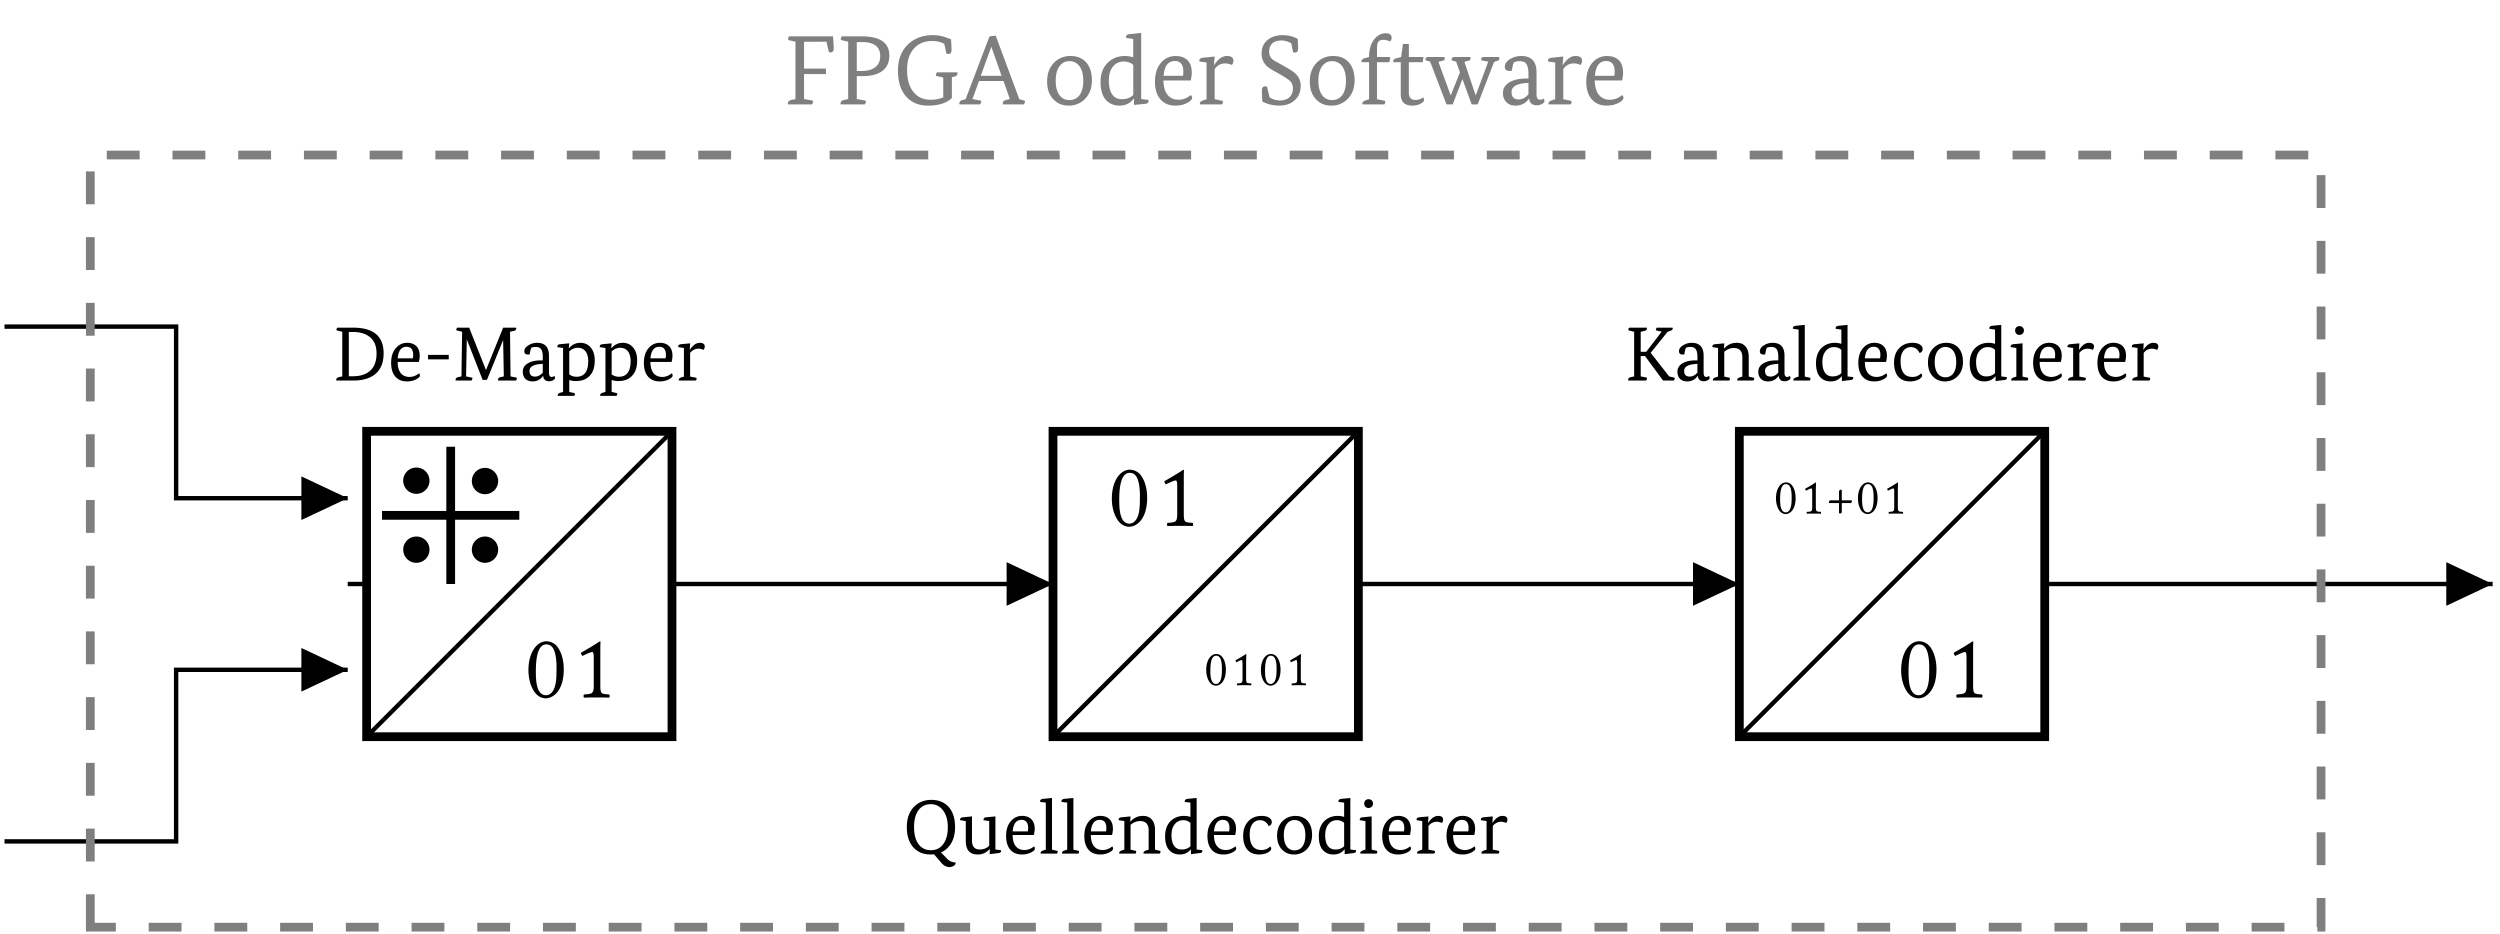 <svg xmlns="http://www.w3.org/2000/svg" xmlns:xlink="http://www.w3.org/1999/xlink" width="226.732" height="84.742"><defs><path id="d" d="M1.844-4.797q2.766 0 2.765 2.328-.001 1.237-.734 1.86Q3.17 0 1.844 0H.328a.1.1 0 0 1-.016-.062q0-.187.25-.25L.86-.375v-4.047l-.437-.11q-.094-.011-.094-.077-.002-.06.078-.188ZM1.828-.39q1.015 0 1.578-.515.563-.527.563-1.547 0-.967-.563-1.453-.563-.499-1.578-.5h-.375v4.015Zm0 0"/><path id="e" d="M.906-1.687q0 .657.282 1.015.281.345.796.344.45 0 .86-.328.06.048.078.203-.001.158-.313.328a1.76 1.76 0 0 1-.859.203C1.32.078.984-.05.734-.312Q.314-.747.313-1.61c0-.57.148-1.024.453-1.36q.403-.451 1-.453.544 0 .859.328.281.316.281.844 0 .234-.078.563Zm.797-1.375Q1-3.06.906-2.016h1.375q.03-.139.031-.296 0-.75-.609-.75m0 0"/><path id="f" d="M2.297-1.922H.422v-.406h1.875Zm0 0"/><path id="g" d="m4.672-.375-.063-3.297-1.468 3.61H2.75L1.328-3.703h-.016L1.25-.375l.469.094c.07.011.11.039.11.078Q1.827-.17 1.75 0H.313a.1.1 0 0 1-.016-.062q0-.187.234-.25l.297-.063.063-4.047-.438-.11Q.36-4.542.36-4.608q-.002-.06.079-.188H1.53L3.047-.969h.015L4.61-4.797h1.172c.008.024.016.043.016.063q0 .188-.234.234l-.329.078.047 4.047.485.094q.093.018.093.078 0 .034-.078.203H4.156a.1.1 0 0 1-.015-.062q0-.187.234-.25Zm0 0"/><path id="h" d="M2.078-2.156q0-.468-.14-.672-.143-.218-.485-.219c-.148 0-.281.024-.406.063q-.096.188-.156.609a1 1 0 0 1-.141.016q-.344 0-.344-.297c0-.207.117-.383.36-.531q.357-.235.797-.235 1.078 0 1.078 1.172v1.531q0 .392.234.39a.34.34 0 0 0 .25-.093q.062.096.063.203 0 .082-.126.157a.65.65 0 0 1-.406.125Q2.17.064 2.11-.422h-.015c-.219.336-.54.5-.953.5Q.747.078.5-.156.266-.402.266-.812q0-.5.515-.782.435-.234 1.11-.234h.187ZM1.375-.36q.387.001.703-.36v-.797l-.187.016c-.68.055-1.016.262-1.016.625 0 .344.164.516.5.516m0 0"/><path id="i" d="M.672 1.031v-3.984l-.516-.078v-.047q-.001-.2.25-.219l.828-.078-.046.453h.015q.422-.499 1.031-.5c.407 0 .723.149.954.438q.358.421.359 1.172-.002.925-.485 1.406-.438.455-1.234.453c-.2 0-.398-.035-.594-.094v1.078l.407.094c.07.008.109.035.109.078a.27.27 0 0 1-.078.188H.203a.1.1 0 0 1-.016-.047c0-.106.07-.184.22-.235Zm1.344-4q-.44 0-.782.328v2.079c.188.148.407.218.657.218q1.061.002 1.062-1.422-.002-.574-.25-.89a.84.84 0 0 0-.687-.313m0 0"/><path id="j" d="M.703-.36v-2.593l-.5-.078q-.017-.012-.016-.047c0-.133.086-.207.266-.219l.813-.078-.032.578h.016q.405-.623.89-.625.453.002.454.344c0 .094-.04.195-.11.297-.168-.07-.32-.11-.453-.11a.92.92 0 0 0-.765.391v2.14l.5.094q.093.02.093.079A.3.3 0 0 1 1.781 0H.25a.1.1 0 0 1-.016-.047c0-.101.07-.18.22-.234Zm0 0"/><path id="k" d="M2.828.063c-.105.007-.21.015-.312.015Q1.56.08.969-.547q-.61-.668-.61-1.86 0-1.17.657-1.843c.406-.414.93-.625 1.578-.625q.966.001 1.547.625.592.659.593 1.844 0 1.19-.656 1.86c-.187.198-.398.343-.625.437l.578.593q.201.2.485.282.124.03.265.03v.048q0 .17-.172.265a.66.66 0 0 1-.375.11c-.28 0-.53-.133-.75-.39Zm-.281-.375c.469 0 .836-.18 1.11-.547q.42-.563.421-1.547-.002-.95-.437-1.516a1.34 1.34 0 0 0-1.125-.562q-.705 0-1.11.562-.39.55-.39 1.516c0 .656.132 1.172.406 1.547q.404.549 1.125.547m0 0"/><path id="l" d="m.61-2.953-.5-.078q-.017-.012-.016-.047-.002-.2.265-.219l.813-.078v2.172c0 .555.234.828.703.828q.529.001.86-.344v-2.234l-.516-.078v-.047q-.001-.2.25-.219l.828-.078v3l.5.063q.014.033.015.062-.001.19-.265.203L2.78.047v-.469h-.015a1.3 1.3 0 0 1-1.063.5Q.61.08.61-1.156Zm0 0"/><path id="m" d="M.672-.36v-4.265l-.5-.062a.1.1 0 0 1-.016-.063c0-.125.086-.195.266-.219l.812-.078v4.688l.422.093q.094.02.094.079A.36.36 0 0 1 1.688 0H.202v-.047c0-.101.07-.18.219-.234Zm0 0"/><path id="n" d="M.703-.36v-2.593l-.5-.078q-.017-.012-.016-.047c0-.133.086-.207.266-.219l.813-.078-.032.469h.016q.233-.235.406-.328.31-.188.75-.188.5 0 .781.328.296.33.297.922v1.813l.407.093q.093.02.093.079A.36.36 0 0 1 3.922 0H2.453a.1.1 0 0 1-.015-.047c0-.101.07-.18.218-.234l.25-.078v-1.782q0-.419-.234-.64a.78.78 0 0 0-.516-.172q-.504.002-.89.344v2.25l.422.093q.093.02.093.079A.36.36 0 0 1 1.72 0H.25a.1.1 0 0 1-.016-.047c0-.101.07-.18.22-.234Zm0 0"/><path id="o" d="M2.656-.39h-.015q-.364.468-1 .468c-.375 0-.684-.117-.922-.36-.274-.28-.406-.71-.406-1.296q-.001-.902.53-1.406.482-.437 1.173-.438.311 0 .593.094v-1.297l-.5-.062a.1.1 0 0 1-.015-.063c0-.125.086-.195.265-.219l.813-.078v4.672l.515.063v.062q-.001.19-.25.203l-.78.094Zm-.844.015q.499 0 .797-.297v-2.11a.9.9 0 0 0-.656-.25.93.93 0 0 0-.75.345Q.89-2.327.891-1.672c0 .438.086.774.265 1q.235.299.657.297m0 0"/><path id="p" d="M2.766-.656a.3.3 0 0 1 .093.203q-.001.158-.265.328-.345.201-.844.203c-.437 0-.79-.14-1.047-.422q-.391-.45-.39-1.281c0-.562.164-1.008.5-1.344Q1.263-3.42 2-3.422c.313 0 .55.07.719.203q.187.143.187.344 0 .3-.281.375-.253-.53-.781-.531a.81.81 0 0 0-.64.281q-.299.346-.298.984Q.904-.326 1.97-.328q.497 0 .797-.328m0 0"/><path id="q" d="M1.828.078c-.43 0-.781-.14-1.062-.422Q.296-.81.296-1.64q0-.824.517-1.328.467-.451 1.14-.453.655.001 1.063.406.451.469.453 1.313 0 .845-.516 1.344a1.59 1.59 0 0 1-1.125.437m.047-.375q.434 0 .703-.328.281-.374.281-1.047 0-.668-.28-1.031a.86.86 0 0 0-.704-.344.84.84 0 0 0-.687.344Q.906-2.34.906-1.672q0 .674.282 1.047a.84.84 0 0 0 .687.328m0 0"/><path id="r" d="M.703-.36v-2.593l-.5-.078q-.017-.012-.016-.047c0-.133.086-.207.266-.219l.813-.078v3.016l.422.093q.093.02.093.079A.36.36 0 0 1 1.72 0H.25a.1.1 0 0 1-.016-.047c0-.101.07-.18.22-.234Zm-.11-4.187a.38.38 0 0 1 .11-.281.42.42 0 0 1 .281-.11c.114 0 .207.04.282.11a.37.37 0 0 1 .125.281.38.38 0 0 1-.125.297.38.38 0 0 1-.282.11.37.37 0 0 1-.28-.11c-.075-.07-.11-.172-.11-.297m0 0"/><path id="s" d="M4.344-4.797q.013.035.015.063c0 .117-.086.195-.25.234l-.218.078-1.532 1.906L4.031-.375l.407.094q.107.033.109.078 0 .034-.078.203h-.985l-1.64-2.219h-.39v1.844l.484.094q.093.018.093.078 0 .034-.078.203H.328a.1.1 0 0 1-.016-.062q0-.187.25-.25L.86-.375v-4.047l-.437-.11q-.094-.011-.094-.077-.002-.06.078-.188h1.61v.063q0 .188-.235.234l-.328.078v1.813h.5L3.36-4.437l-.437-.094q-.094-.013-.094-.078-.002-.048.078-.188Zm0 0"/><path id="u" d="M2.203.078c.64 0 1.625-.656 1.625-2.625 0-.828-.203-1.531-.562-2.031a1.28 1.28 0 0 0-1.016-.516c-.828 0-1.625.969-1.625 2.625 0 .89.281 1.735.734 2.188.235.234.532.36.844.36m.047-4.89c.156 0 .313.046.422.14.297.219.5.844.5 1.969 0 .765-.016 1.297-.156 1.734-.22.688-.625.766-.797.766-.906 0-.922-1.453-.922-2.172 0-2.062.516-2.437.953-2.437m0 0"/><path id="v" d="M2.688-1.031v-2.89c0-.517 0-1.017.015-1.126q0-.047-.047-.047c-.406.266-1.11.703-1.734 1.047.015.094.078.234.14.281.329-.156.75-.359.891-.359.11 0 .14.203.14.484v2.61c0 .343-.046.531-.171.625-.11.094-.469.125-.719.14-.047.047-.047.235 0 .282C1.547 0 1.953 0 2.438 0c.359 0 .718 0 1.062.016.047-.047.047-.235 0-.282-.219-.015-.594-.046-.672-.125-.11-.093-.14-.28-.14-.64m0 0"/><path id="w" d="M1.234.047c.344 0 .891-.36.891-1.453 0-.469-.11-.86-.312-1.125a.68.68 0 0 0-.563-.297c-.469 0-.906.531-.906 1.453 0 .5.156.969.406 1.219.14.125.297.203.484.203m.016-2.719c.094 0 .172.031.234.078.172.125.282.469.282 1.094 0 .422-.016.719-.094.953-.11.39-.344.438-.438.438-.5 0-.515-.813-.515-1.203 0-1.157.281-1.36.531-1.36m0 0"/><path id="x" d="M1.484-.578v-1.594c0-.281.016-.562.016-.625 0-.015 0-.031-.016-.031-.234.156-.625.39-.968.578 0 .047.046.14.078.172.172-.094.422-.203.484-.203.063 0 .078.11.078.265v1.438c0 .203-.015.297-.093.36C1-.173.813-.157.672-.157c-.031.031-.031.14 0 .172C.859 0 1.094 0 1.359 0c.188 0 .391 0 .579.016.03-.032.03-.141 0-.172-.11 0-.313-.016-.375-.063-.047-.047-.079-.156-.079-.36m0 0"/><path id="y" d="M1.11-2.031v.828H.327c-.062 0-.14.094-.14.172 0 .047.03.078.078.078h.843v.875c0 .047.047.078.079.078.078 0 .171-.062.171-.125v-.828h.782c.078 0 .14-.11.14-.156 0-.047-.015-.094-.062-.094h-.86v-.89c0-.048-.046-.079-.078-.079-.047 0-.172.078-.172.14m0 0"/><path id="A" d="M4.5-6.172q.062.751.063 1.063c0 .261-.086.39-.25.39a.5.5 0 0 1-.188-.031l-.219-.937H1.875v2.437h1.984v.5H1.875v2.266l.703.125q.124.017.125.093 0 .048-.094.266H.422a.16.16 0 0 1-.016-.078Q.404-.324.72-.406l.375-.078v-5.203l-.547-.125c-.086-.02-.125-.055-.125-.11q0-.075.094-.25Zm0 0"/><path id="B" d="M2.313-6.172q2.514 0 2.515 1.734-.002.893-.594 1.375-.644.502-1.875.5h-.484v2.079l.703.125q.124.017.125.093 0 .066-.094.266H.422a.16.16 0 0 1-.016-.078Q.404-.324.72-.406l.375-.078v-5.203l-.547-.125c-.086-.02-.125-.055-.125-.11q0-.075.094-.25Zm0 3.14q.841.002 1.296-.39.389-.34.391-.969 0-1.265-1.687-1.265h-.438v2.625Zm0 0"/><path id="C" d="M5.86-2.906a.2.2 0 0 1 .015.078q0 .236-.312.312l-.204.047v1.89C4.867-.116 4.15.11 3.203.11q-1.207 0-1.937-.765Q.469-1.5.469-3.062q0-1.606 1.031-2.485.855-.733 2.11-.734.59.002 1.078.156.044.019.593.219.047.657.047.922-.001.408-.266.406a.44.44 0 0 1-.203-.047l-.187-.86q-.44-.264-1.11-.265-.953.002-1.562.594-.703.702-.703 2.015c0 .875.195 1.555.594 2.032.375.46.882.687 1.53.687.438 0 .821-.07 1.157-.219v-1.796l-.547-.126q-.127-.011-.125-.093 0-.076.094-.25Zm0 0"/><path id="D" d="m4.484-.484-.578-1.641H1.688l-.594 1.64.672.126q.124.017.125.093 0 .066-.094.266H-.078a.2.2 0 0 1-.016-.078Q-.096-.342.22-.406l.25-.063L2.64-6.172l.562-.062L5.343-.47l.391.11q.124.034.125.093 0 .048-.093.266H3.859a.16.16 0 0 1-.015-.078q-.002-.246.297-.328Zm-2.64-2.11h1.89l-.921-2.61h-.016Zm0 0"/><path id="E" d="M2.344.11Q1.512.111.984-.438C.586-.832.391-1.383.391-2.094q0-1.061.656-1.719a2.07 2.07 0 0 1 1.469-.578q.843 0 1.359.516.576.596.578 1.688 0 1.078-.656 1.718A2 2 0 0 1 2.344.11m.062-.5q.562 0 .906-.422.36-.468.36-1.329 0-.857-.36-1.343a1.1 1.1 0 0 0-.906-.438c-.367 0-.656.149-.875.438q-.361.469-.36 1.343-.002.861.36 1.329c.219.28.508.421.875.421m0 0"/><path id="F" d="M3.422-.516H3.39Q2.935.11 2.109.11 1.39.11.922-.359.39-.903.39-2.016q0-1.168.703-1.812.609-.563 1.5-.563c.27 0 .523.04.765.11v-1.657l-.656-.093v-.078q0-.247.328-.266l1.047-.11v6l.656.079q.014.047.016.078 0 .252-.328.281l-1 .094Zm-1.094.047q.64 0 1.031-.39v-2.72c-.218-.206-.507-.312-.859-.312-.398 0-.719.149-.969.438q-.39.468-.39 1.312-.001.846.343 1.282.294.39.844.39m0 0"/><path id="G" d="M1.156-2.172q.012.845.375 1.297c.239.305.578.453 1.016.453q.59 0 1.094-.422.106.064.125.25-.001.205-.407.438Q2.89.109 2.25.109 1.434.111.953-.39.391-.965.391-2.062.39-3.17.969-3.812c.351-.383.789-.579 1.312-.579q.684.001 1.094.407.359.409.36 1.093 0 .299-.094.72Zm1.032-1.765q-.91.001-1.016 1.343h1.766q.03-.187.03-.375 0-.968-.78-.969m0 0"/><path id="H" d="M.906-.469v-3.328l-.64-.094a.1.1 0 0 1-.016-.062q0-.246.328-.281l1.063-.11-.063.75h.031c.352-.531.735-.797 1.141-.797.395 0 .594.149.594.438q0 .188-.14.375a1.5 1.5 0 0 0-.595-.14q-.61 0-.968.515V-.47l.625.125q.124.017.125.11A.35.35 0 0 1 2.297 0H.312a.1.1 0 0 1-.015-.062c0-.133.094-.235.281-.297Zm0 0"/><path id="I" d="M3.203-5.547c-.305-.164-.601-.25-.89-.25q-.534.001-.829.266c-.187.18-.28.422-.28.734q0 .393.234.656.14.141.515.329l.828.468c.438.242.742.465.922.672q.359.41.36.985c0 .53-.172.96-.516 1.28Q3.013.11 2.094.11a3.46 3.46 0 0 1-1.5-.359q-.047-.482-.047-1 0-.389.281-.39.075 0 .188.046l.218.938q.403.298.954.297.574 0 .89-.328.281-.295.281-.782-.002-.406-.296-.687c-.137-.125-.438-.32-.907-.594l-.562-.312C1.25-3.25.992-3.445.828-3.656q-.313-.405-.312-.985c0-.5.18-.898.547-1.203q.515-.435 1.359-.437.764.002 1.375.343.03.645.031.844-.001.391-.265.39a.5.5 0 0 1-.188-.03Zm0 0"/><path id="J" d="M.922-4.297v-.031q-.001-.996.484-1.594c.282-.351.625-.531 1.032-.531q.528 0 .53.422a.46.46 0 0 1-.155.328 1.2 1.2 0 0 0-.579-.156q-.328 0-.468.172c-.086.117-.125.308-.125.578v.812h1.203l-.078.469H1.64v3.36l.625.124q.124.017.125.11A.4.4 0 0 1 2.312 0H.329a.1.1 0 0 1-.016-.062c0-.133.094-.235.282-.297l.328-.11v-3.36H.234v-.062q0-.216.282-.296Zm0 0"/><path id="K" d="m.86-4.297.171-1.187h.532v1.187H2.89l-.079.469h-1.25v2.75q0 .674.579.672.435 0 .734-.235.062.095.063.266 0 .112-.235.266-.33.217-.828.218Q.827.11.828-.92v-2.907H.156a.1.1 0 0 1-.015-.063q0-.216.28-.296Zm0 0"/><path id="L" d="M4.016-4.297q.107 0 .109.094A.5.5 0 0 1 4.063-4l-.5.14L4.578-.827h.016l1.125-3.047L5.094-4a.3.3 0 0 1-.016-.078q-.001-.218.25-.219h1.297c.07 0 .11.031.11.094A.5.5 0 0 1 6.671-4l-.422.156L4.766 0h-.547L3.39-2.281h-.016L2.5 0h-.562L.452-3.875.047-4a.3.3 0 0 1-.016-.078q-.001-.218.25-.219h1.39q.108 0 .11.094A.5.5 0 0 1 1.72-4l-.516.14 1.11 3.032h.015l.828-2.078-.344-.969L2.407-4v-.078q-.001-.218.25-.219Zm0 0"/><path id="M" d="M2.656-2.781q0-.591-.172-.86-.175-.28-.609-.28a1.5 1.5 0 0 0-.531.093q-.11.22-.203.781a2 2 0 0 1-.188.016q-.438 0-.437-.39 0-.405.468-.688a1.97 1.97 0 0 1 1.032-.282q1.373 0 1.375 1.5v1.97c0 .335.101.5.312.5q.2 0 .313-.11a.38.38 0 0 1 .093.25c0 .062-.058.133-.171.203a.87.87 0 0 1-.532.156q-.628 0-.687-.61h-.016Q2.28.112 1.47.11.966.11.656-.203.343-.514.344-1.031c0-.438.219-.774.656-1.016.383-.195.86-.297 1.422-.297h.234Zm-.89 2.328q.498 0 .89-.469v-1.031l-.234.016q-1.299.11-1.297.812c0 .45.21.672.64.672m0 0"/><clipPath id="a"><path d="M.21 29H32v17H.21Zm0 0"/></clipPath><clipPath id="b"><path d="M.21 60H32v17H.21Zm0 0"/></clipPath><clipPath id="c"><path d="M31 52h195.254v2H31Zm0 0"/></clipPath><clipPath id="t"><path d="M221 50h5.254v5H221Zm0 0"/></clipPath><clipPath id="z"><path d="M7 13h204v71.484H7Zm0 0"/></clipPath></defs><g clip-path="url(#a)"><path fill="none" stroke="#000" stroke-miterlimit="10" stroke-width=".398" d="M.41 29.621h15.563v15.563h7.781m0 0h7.781"/></g><path d="M27.332 45.184v1.976l4.203-1.976-4.203-1.98Zm0 0"/><g clip-path="url(#b)"><path fill="none" stroke="#000" stroke-miterlimit="10" stroke-width=".398" d="M.41 76.309h15.563V60.746h7.781m0 0h7.781"/></g><path d="M27.332 60.746v1.977l4.203-1.977-4.203-1.98Zm0 0"/><g clip-path="url(#c)"><path fill="none" stroke="#000" stroke-miterlimit="10" stroke-width=".398" d="M31.535 52.965h1.715m27.695 0H95.5m27.695 0h34.551m27.696 0h21.168m0 0h19.453"/></g><path fill="none" stroke="#000" stroke-miterlimit="10" stroke-width=".795" d="M33.25 39.117h27.695v27.696H33.25Zm0 0"/><path fill="none" stroke="#000" stroke-miterlimit="10" stroke-width=".398" d="m33.25 66.813 27.695-27.696"/><use xlink:href="#d" x="30.182" y="34.513"/><use xlink:href="#e" x="35.16" y="34.513"/><use xlink:href="#f" x="38.4" y="34.513"/><use xlink:href="#g" x="41.021" y="34.513"/><use xlink:href="#h" x="47.147" y="34.513"/><use xlink:href="#i" x="50.394" y="34.513"/><use xlink:href="#i" x="54.239" y="34.513"/><use xlink:href="#e" x="58.083" y="34.513"/><use xlink:href="#j" x="61.323" y="34.513"/><path fill="none" stroke="#000" stroke-miterlimit="10" stroke-width=".795" d="M95.5 39.117h27.695v27.696H95.5Zm0 0"/><path d="M91.293 52.965v1.976l4.207-1.976-4.207-1.98Zm0 0"/><path fill="none" stroke="#000" stroke-miterlimit="10" stroke-width=".398" d="m95.5 66.813 27.695-27.696"/><use xlink:href="#k" x="81.883" y="77.418"/><use xlink:href="#l" x="86.979" y="77.418"/><use xlink:href="#e" x="90.935" y="77.418"/><use xlink:href="#m" x="94.175" y="77.418"/><use xlink:href="#m" x="96.115" y="77.418"/><use xlink:href="#e" x="98.027" y="77.418"/><use xlink:href="#n" x="101.267" y="77.418"/><use xlink:href="#o" x="105.355" y="77.418"/><use xlink:href="#e" x="109.193" y="77.418"/><use xlink:href="#p" x="112.433" y="77.418"/><use xlink:href="#q" x="115.527" y="77.418"/><use xlink:href="#o" x="119.295" y="77.418"/><use xlink:href="#r" x="123.133" y="77.418"/><use xlink:href="#e" x="125.045" y="77.418"/><use xlink:href="#j" x="128.285" y="77.418"/><use xlink:href="#e" x="130.878" y="77.418"/><use xlink:href="#j" x="134.118" y="77.418"/><path fill="none" stroke="#000" stroke-miterlimit="10" stroke-width=".795" d="M157.746 39.117h27.696v27.696h-27.696Zm0 0"/><path d="M153.543 52.965v1.976l4.203-1.976-4.203-1.98Zm0 0"/><path fill="none" stroke="#000" stroke-miterlimit="10" stroke-width=".398" d="m157.746 66.813 27.696-27.696"/><use xlink:href="#s" x="147.346" y="34.513"/><use xlink:href="#h" x="151.865" y="34.513"/><use xlink:href="#n" x="155.112" y="34.513"/><use xlink:href="#h" x="159.2" y="34.513"/><use xlink:href="#m" x="162.447" y="34.513"/><use xlink:href="#o" x="164.387" y="34.513"/><use xlink:href="#e" x="168.224" y="34.513"/><use xlink:href="#p" x="171.464" y="34.513"/><use xlink:href="#q" x="174.558" y="34.513"/><use xlink:href="#o" x="178.327" y="34.513"/><use xlink:href="#r" x="182.165" y="34.513"/><use xlink:href="#e" x="184.077" y="34.513"/><use xlink:href="#j" x="187.317" y="34.513"/><use xlink:href="#e" x="189.91" y="34.513"/><use xlink:href="#j" x="193.15" y="34.513"/><g clip-path="url(#t)"><path d="M221.86 52.965v1.976l4.202-1.976-4.203-1.98Zm0 0"/></g><path fill="none" stroke="#000" stroke-miterlimit="10" stroke-width=".795" d="M40.875 40.516v12.449M34.649 46.738h12.449"/><path stroke="#000" stroke-miterlimit="10" stroke-width=".398" d="M38.754 43.625a.994.994 0 1 0-1.987.003.994.994 0 0 0 1.987-.003ZM44.98 43.625a.994.994 0 1 0-1.988.004.994.994 0 0 0 1.989-.004ZM38.754 49.852a.99.99 0 0 0-.992-.993.992.992 0 1 0 0 1.985.994.994 0 0 0 .992-.992ZM44.98 49.852a.99.99 0 0 0-.996-.993.991.991 0 1 0 0 1.985c.551 0 .997-.446.997-.992Zm0 0"/><use xlink:href="#u" x="47.301" y="63.254"/><use xlink:href="#v" x="51.757" y="63.254"/><use xlink:href="#w" x="160.724" y="46.577"/><use xlink:href="#x" x="163.199" y="46.577"/><use xlink:href="#y" x="165.678" y="46.577"/><use xlink:href="#w" x="168.157" y="46.577"/><use xlink:href="#x" x="170.636" y="46.577"/><use xlink:href="#u" x="171.795" y="63.254"/><use xlink:href="#v" x="176.258" y="63.254"/><use xlink:href="#u" x="100.211" y="47.693"/><use xlink:href="#v" x="104.673" y="47.693"/><use xlink:href="#w" x="109.052" y="62.139"/><use xlink:href="#x" x="111.531" y="62.139"/><use xlink:href="#w" x="114.01" y="62.139"/><use xlink:href="#x" x="116.49" y="62.139"/><g clip-path="url(#z)"><path fill="none" stroke="#7F7F7F" stroke-dasharray="2.98 2.98" stroke-miterlimit="10" stroke-width=".795" d="M8.191 84.086V14.059h202.31v70.027Zm0 0"/></g><g fill="#7F7F7F"><use xlink:href="#A" x="71.047" y="9.469"/><use xlink:href="#B" x="75.829" y="9.469"/><use xlink:href="#C" x="80.969" y="9.469"/><use xlink:href="#D" x="87.102" y="9.469"/></g><g fill="#7F7F7F"><use xlink:href="#E" x="94.575" y="9.469"/><use xlink:href="#F" x="99.42" y="9.469"/><use xlink:href="#G" x="104.354" y="9.469"/><use xlink:href="#H" x="108.52" y="9.469"/></g><g fill="#7F7F7F"><use xlink:href="#I" x="113.901" y="9.469"/><use xlink:href="#E" x="118.398" y="9.469"/><use xlink:href="#J" x="123.243" y="9.469"/><use xlink:href="#K" x="126.21" y="9.469"/><use xlink:href="#L" x="129.25" y="9.469"/></g><g fill="#7F7F7F"><use xlink:href="#M" x="135.963" y="9.469"/><use xlink:href="#H" x="140.138" y="9.469"/></g><use xlink:href="#G" x="143.472" y="9.469" fill="#7F7F7F"/></svg>
